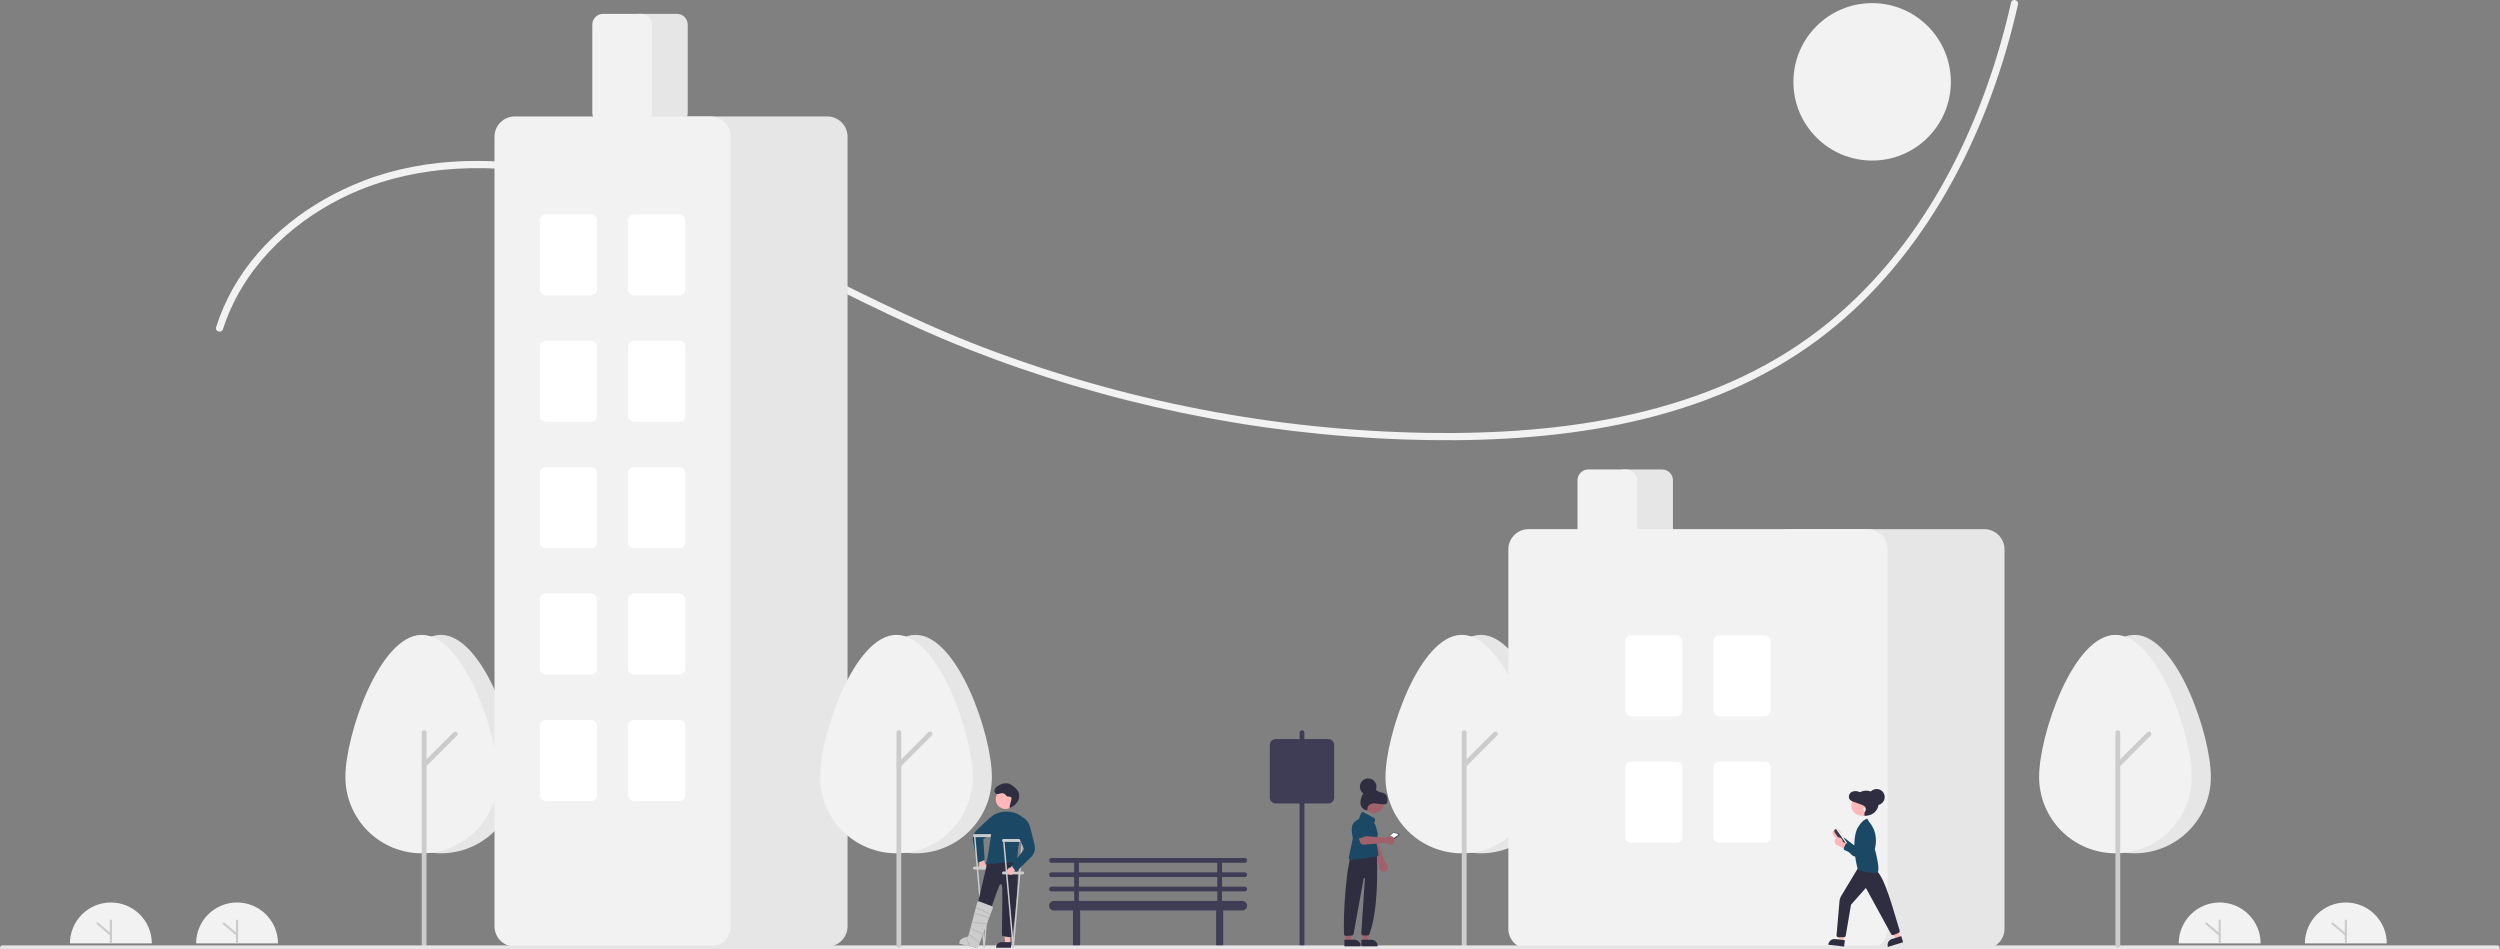 <svg width="1048" height="398" viewBox="0 0 1048 398" fill="none" xmlns="http://www.w3.org/2000/svg">
<rect x="0" y="0" width="1048" height="398" fill="#808080" stroke="none"/>
<g clip-path="url(#clip0)">
<path d="M29.32 395.474C29.323 390.924 31.133 386.561 34.352 383.345C37.571 380.129 41.935 378.322 46.485 378.322C51.035 378.322 55.4 380.129 58.618 383.345C61.837 386.561 63.647 390.924 63.651 395.474" fill="#F2F2F2"/>
<path d="M46.485 395.474C46.362 395.474 46.244 395.425 46.157 395.338C46.07 395.251 46.021 395.133 46.021 395.01V385.964C46.021 385.841 46.07 385.723 46.157 385.636C46.244 385.549 46.362 385.5 46.485 385.5C46.608 385.5 46.726 385.549 46.813 385.636C46.9 385.723 46.949 385.841 46.949 385.964V395.01C46.949 395.133 46.9 395.251 46.813 395.338C46.726 395.425 46.608 395.474 46.485 395.474V395.474Z" fill="#CCCCCC"/>
<path d="M46.485 392.366C46.374 392.366 46.267 392.326 46.183 392.254L40.616 387.476C40.569 387.436 40.531 387.388 40.502 387.333C40.474 387.279 40.458 387.219 40.453 387.158C40.448 387.097 40.455 387.036 40.474 386.977C40.493 386.919 40.523 386.865 40.563 386.819C40.603 386.772 40.652 386.734 40.706 386.707C40.761 386.679 40.821 386.663 40.882 386.658C40.943 386.654 41.004 386.662 41.062 386.681C41.12 386.7 41.174 386.731 41.22 386.772L46.787 391.55C46.859 391.611 46.911 391.694 46.934 391.786C46.958 391.877 46.953 391.974 46.92 392.063C46.887 392.152 46.828 392.229 46.75 392.283C46.672 392.337 46.58 392.366 46.485 392.366L46.485 392.366Z" fill="#CCCCCC"/>
<path d="M82.208 395.474C82.211 390.924 84.021 386.561 87.24 383.345C90.459 380.129 94.823 378.322 99.373 378.322C103.923 378.322 108.287 380.129 111.506 383.345C114.725 386.561 116.535 390.924 116.538 395.474" fill="#F2F2F2"/>
<path d="M99.373 395.474C99.25 395.474 99.132 395.425 99.045 395.338C98.958 395.251 98.909 395.133 98.909 395.01V385.964C98.909 385.841 98.958 385.723 99.045 385.636C99.132 385.549 99.25 385.5 99.373 385.5C99.496 385.5 99.614 385.549 99.701 385.636C99.788 385.723 99.837 385.841 99.837 385.964V395.01C99.837 395.133 99.788 395.251 99.701 395.338C99.614 395.425 99.496 395.474 99.373 395.474V395.474Z" fill="#CCCCCC"/>
<path d="M99.373 392.366C99.262 392.366 99.155 392.326 99.071 392.254L93.504 387.476C93.457 387.436 93.418 387.388 93.39 387.333C93.362 387.279 93.345 387.219 93.34 387.158C93.335 387.097 93.342 387.036 93.361 386.977C93.38 386.919 93.41 386.865 93.45 386.818C93.49 386.772 93.539 386.734 93.594 386.706C93.649 386.679 93.708 386.662 93.769 386.658C93.831 386.654 93.892 386.661 93.95 386.681C94.008 386.7 94.062 386.731 94.108 386.772L99.675 391.55C99.747 391.611 99.799 391.694 99.822 391.786C99.846 391.877 99.841 391.974 99.808 392.063C99.775 392.152 99.716 392.229 99.638 392.283C99.56 392.337 99.468 392.366 99.373 392.366L99.373 392.366Z" fill="#CCCCCC"/>
<path d="M784.795 67.309C803.021 67.309 817.795 52.534 817.795 34.309C817.795 16.083 803.021 1.309 784.795 1.309C766.57 1.309 751.795 16.083 751.795 34.309C751.795 52.534 766.57 67.309 784.795 67.309Z" fill="#F2F2F2"/>
<path d="M93.481 137.962C101.349 113.394 120.561 94.34 143.345 83.007C170.378 69.561 201.442 68.039 230.794 73.272C262.48 78.921 292.094 91.944 320.76 106.156C348.877 120.096 376.54 134.816 405.78 146.336C464.157 169.302 526.031 182.118 588.727 184.232C645.158 186.114 705.494 179.931 753.812 148.214C798.084 119.152 826.256 71.208 840.929 21.232C842.807 14.834 844.477 8.381 845.938 1.873C846.365 -0.007 843.473 -0.81 843.045 1.075C831.21 53.263 805.971 104.842 762.848 138.109C716.207 174.089 654.994 182.407 597.711 181.455C534.329 180.348 471.621 168.247 412.379 145.691C382.386 134.273 354.083 119.446 325.42 105.131C297.385 91.131 268.564 78.026 237.737 71.569C209.587 65.673 179.449 65.314 152.309 75.806C129.961 84.445 109.584 99.843 97.659 120.908C94.752 126.071 92.382 131.518 90.588 137.165C89.998 139.008 92.894 139.797 93.481 137.962V137.962Z" fill="#F2F2F2"/>
<path d="M521.783 367.679C522.049 367.679 522.303 367.574 522.491 367.386C522.678 367.199 522.783 366.944 522.783 366.679C522.783 366.414 522.678 366.159 522.491 365.972C522.303 365.784 522.049 365.679 521.783 365.679H512.283V361.679H521.783C522.049 361.679 522.303 361.574 522.491 361.386C522.678 361.199 522.783 360.944 522.783 360.679C522.783 360.414 522.678 360.159 522.491 359.972C522.303 359.784 522.049 359.679 521.783 359.679H440.783C440.518 359.679 440.264 359.784 440.076 359.972C439.889 360.159 439.783 360.414 439.783 360.679C439.783 360.944 439.889 361.199 440.076 361.386C440.264 361.574 440.518 361.679 440.783 361.679H450.283V365.679H440.783C440.518 365.679 440.264 365.784 440.076 365.972C439.889 366.159 439.783 366.414 439.783 366.679C439.783 366.944 439.889 367.199 440.076 367.386C440.264 367.574 440.518 367.679 440.783 367.679H450.283V371.679H440.783C440.518 371.679 440.264 371.784 440.076 371.972C439.889 372.159 439.783 372.414 439.783 372.679C439.783 372.944 439.889 373.199 440.076 373.386C440.264 373.574 440.518 373.679 440.783 373.679H450.283V377.679H441.783C441.253 377.679 440.744 377.89 440.369 378.265C439.994 378.64 439.783 379.149 439.783 379.679C439.783 380.209 439.994 380.718 440.369 381.093C440.744 381.468 441.253 381.679 441.783 381.679H449.875C449.816 381.839 449.785 382.008 449.783 382.179V396.179C449.783 396.577 449.942 396.958 450.223 397.24C450.504 397.521 450.886 397.679 451.283 397.679C451.681 397.679 452.063 397.521 452.344 397.24C452.625 396.958 452.783 396.577 452.783 396.179V382.179C452.782 382.008 452.751 381.839 452.692 381.679H509.875C509.816 381.839 509.785 382.008 509.783 382.179V396.179C509.783 396.577 509.942 396.958 510.223 397.24C510.504 397.521 510.886 397.679 511.283 397.679C511.681 397.679 512.063 397.521 512.344 397.24C512.625 396.958 512.783 396.577 512.783 396.179V382.179C512.782 382.008 512.751 381.839 512.692 381.679H520.783C521.314 381.679 521.823 381.468 522.198 381.093C522.573 380.718 522.783 380.209 522.783 379.679C522.783 379.149 522.573 378.64 522.198 378.265C521.823 377.89 521.314 377.679 520.783 377.679H512.283V373.679H521.783C522.049 373.679 522.303 373.574 522.491 373.386C522.678 373.199 522.783 372.944 522.783 372.679C522.783 372.414 522.678 372.159 522.491 371.972C522.303 371.784 522.049 371.679 521.783 371.679H512.283V367.679H521.783ZM452.283 361.679H510.283V365.679H452.283V361.679ZM510.283 377.679H452.283V373.679H510.283V377.679ZM510.283 371.679H452.283V367.679H510.283V371.679Z" fill="#3F3D56"/>
<path d="M216.795 325.707C216.795 308.046 202.468 266.137 184.795 266.137C167.122 266.137 152.795 308.046 152.795 325.707C152.795 334.194 156.167 342.334 162.168 348.335C168.169 354.336 176.308 357.707 184.795 357.707C193.282 357.707 201.422 354.336 207.423 348.335C213.424 342.334 216.795 334.194 216.795 325.707H216.795Z" fill="#E6E6E6"/>
<path d="M208.795 325.707C208.795 308.046 194.468 266.137 176.795 266.137C159.122 266.137 144.795 308.046 144.795 325.707C144.795 334.194 148.167 342.334 154.168 348.335C160.169 354.336 168.308 357.707 176.795 357.707C185.282 357.707 193.422 354.336 199.423 348.335C205.424 342.334 208.795 334.194 208.795 325.707H208.795Z" fill="#F2F2F2"/>
<path d="M177.795 397.258C177.53 397.258 177.276 397.152 177.088 396.965C176.901 396.777 176.795 396.523 176.795 396.258V307.117C176.795 306.852 176.901 306.598 177.088 306.41C177.276 306.223 177.53 306.117 177.795 306.117C178.061 306.117 178.315 306.223 178.502 306.41C178.69 306.598 178.795 306.852 178.795 307.117V396.258C178.795 396.523 178.69 396.777 178.502 396.965C178.315 397.152 178.061 397.258 177.795 397.258Z" fill="#CCCCCC"/>
<path d="M177.795 321.73C177.598 321.73 177.404 321.672 177.24 321.562C177.075 321.452 176.947 321.296 176.872 321.113C176.796 320.93 176.776 320.729 176.815 320.535C176.853 320.341 176.949 320.163 177.088 320.023L190.166 306.945C190.353 306.758 190.608 306.652 190.873 306.652C191.138 306.652 191.393 306.758 191.58 306.945C191.768 307.133 191.873 307.387 191.873 307.652C191.873 307.917 191.768 308.172 191.58 308.359L178.502 321.437C178.41 321.53 178.299 321.604 178.178 321.654C178.057 321.705 177.927 321.731 177.795 321.73V321.73Z" fill="#CCCCCC"/>
<path d="M545.795 397.258C545.53 397.258 545.276 397.152 545.088 396.965C544.901 396.777 544.795 396.523 544.795 396.258V307.117C544.795 306.852 544.901 306.598 545.088 306.41C545.276 306.223 545.53 306.117 545.795 306.117C546.061 306.117 546.315 306.223 546.503 306.41C546.69 306.598 546.795 306.852 546.795 307.117V396.258C546.795 396.523 546.69 396.777 546.503 396.965C546.315 397.152 546.061 397.258 545.795 397.258Z" fill="#3F3D56"/>
<path d="M652.795 325.707C652.795 308.046 638.469 266.137 620.795 266.137C603.122 266.137 588.795 308.046 588.795 325.707C588.795 334.194 592.167 342.334 598.168 348.335C604.169 354.336 612.309 357.707 620.795 357.707C629.282 357.707 637.422 354.336 643.423 348.335C649.424 342.334 652.796 334.194 652.796 325.707H652.795Z" fill="#E6E6E6"/>
<path d="M644.795 325.707C644.795 308.046 630.469 266.137 612.795 266.137C595.122 266.137 580.795 308.046 580.795 325.707C580.795 334.194 584.167 342.334 590.168 348.335C596.169 354.336 604.309 357.707 612.795 357.707C621.282 357.707 629.422 354.336 635.423 348.335C641.424 342.334 644.796 334.194 644.796 325.707H644.795Z" fill="#F2F2F2"/>
<path d="M613.795 397.258C613.53 397.258 613.276 397.152 613.088 396.965C612.901 396.777 612.795 396.523 612.795 396.258V307.117C612.795 306.852 612.901 306.598 613.088 306.41C613.276 306.223 613.53 306.117 613.795 306.117C614.061 306.117 614.315 306.223 614.503 306.41C614.69 306.598 614.795 306.852 614.795 307.117V396.258C614.795 396.523 614.69 396.777 614.503 396.965C614.315 397.152 614.061 397.258 613.795 397.258Z" fill="#CCCCCC"/>
<path d="M613.795 321.73C613.597 321.73 613.404 321.672 613.24 321.562C613.075 321.452 612.947 321.296 612.872 321.113C612.796 320.93 612.776 320.729 612.815 320.535C612.853 320.341 612.948 320.163 613.088 320.023L626.166 306.945C626.353 306.758 626.608 306.652 626.873 306.652C627.138 306.652 627.392 306.758 627.58 306.945C627.767 307.133 627.873 307.387 627.873 307.652C627.873 307.917 627.767 308.172 627.58 308.359L614.502 321.437C614.41 321.53 614.299 321.604 614.178 321.654C614.057 321.705 613.927 321.731 613.795 321.73Z" fill="#CCCCCC"/>
<path d="M283.795 51.809H267.795C266.602 51.807 265.459 51.333 264.615 50.489C263.771 49.646 263.297 48.502 263.295 47.309V10.309C263.297 9.116 263.771 7.972 264.615 7.128C265.459 6.285 266.602 5.81 267.795 5.809H283.795C284.988 5.81 286.132 6.285 286.976 7.128C287.82 7.972 288.294 9.116 288.295 10.309V47.309C288.294 48.502 287.82 49.646 286.976 50.489C286.132 51.333 284.988 51.807 283.795 51.809V51.809Z" fill="#E6E6E6"/>
<path d="M346.795 396.809H264.795C262.542 396.806 260.381 395.91 258.788 394.316C257.194 392.723 256.298 390.562 256.295 388.309V57.309C256.298 55.055 257.194 52.895 258.788 51.301C260.381 49.708 262.542 48.811 264.795 48.809H346.795C349.049 48.811 351.21 49.708 352.803 51.301C354.397 52.895 355.293 55.055 355.295 57.309V388.309C355.293 390.562 354.397 392.723 352.803 394.316C351.21 395.91 349.049 396.806 346.795 396.809V396.809Z" fill="#E6E6E6"/>
<path d="M297.795 396.809H215.795C213.542 396.806 211.381 395.91 209.788 394.316C208.194 392.723 207.298 390.562 207.295 388.309V57.309C207.298 55.055 208.194 52.895 209.788 51.301C211.381 49.708 213.542 48.811 215.795 48.809H297.795C300.049 48.811 302.209 49.708 303.803 51.301C305.396 52.895 306.293 55.055 306.295 57.309V388.309C306.293 390.562 305.396 392.723 303.803 394.316C302.209 395.91 300.049 396.806 297.795 396.809V396.809Z" fill="#F2F2F2"/>
<path d="M268.795 51.809H252.795C251.602 51.807 250.459 51.333 249.615 50.489C248.771 49.646 248.297 48.502 248.295 47.309V10.309C248.297 9.116 248.771 7.972 249.615 7.128C250.459 6.285 251.602 5.81 252.795 5.809H268.795C269.988 5.81 271.132 6.285 271.976 7.128C272.82 7.972 273.294 9.116 273.295 10.309V47.309C273.294 48.502 272.82 49.646 271.976 50.489C271.132 51.333 269.988 51.807 268.795 51.809V51.809Z" fill="#F2F2F2"/>
<path d="M247.795 123.809H228.795C228.132 123.808 227.497 123.544 227.028 123.076C226.56 122.607 226.296 121.972 226.295 121.309V92.309C226.296 91.646 226.56 91.011 227.028 90.542C227.497 90.073 228.132 89.81 228.795 89.809H247.795C248.458 89.81 249.094 90.073 249.562 90.542C250.031 91.011 250.295 91.646 250.295 92.309V121.309C250.295 121.972 250.031 122.607 249.562 123.076C249.094 123.544 248.458 123.808 247.795 123.809V123.809Z" fill="white"/>
<path d="M284.795 123.809H265.795C265.133 123.808 264.497 123.544 264.028 123.076C263.56 122.607 263.296 121.972 263.295 121.309V92.309C263.296 91.646 263.56 91.011 264.028 90.542C264.497 90.073 265.133 89.81 265.795 89.809H284.795C285.458 89.81 286.094 90.073 286.562 90.542C287.031 91.011 287.295 91.646 287.295 92.309V121.309C287.295 121.972 287.031 122.607 286.562 123.076C286.094 123.544 285.458 123.808 284.795 123.809V123.809Z" fill="white"/>
<path d="M247.795 176.809H228.795C228.132 176.808 227.497 176.544 227.028 176.076C226.56 175.607 226.296 174.972 226.295 174.309V145.309C226.296 144.646 226.56 144.011 227.028 143.542C227.497 143.073 228.132 142.81 228.795 142.809H247.795C248.458 142.81 249.094 143.073 249.562 143.542C250.031 144.011 250.295 144.646 250.295 145.309V174.309C250.295 174.972 250.031 175.607 249.562 176.076C249.094 176.544 248.458 176.808 247.795 176.809V176.809Z" fill="white"/>
<path d="M284.795 176.809H265.795C265.133 176.808 264.497 176.544 264.028 176.076C263.56 175.607 263.296 174.972 263.295 174.309V145.309C263.296 144.646 263.56 144.011 264.028 143.542C264.497 143.073 265.133 142.81 265.795 142.809H284.795C285.458 142.81 286.094 143.073 286.562 143.542C287.031 144.011 287.295 144.646 287.295 145.309V174.309C287.295 174.972 287.031 175.607 286.562 176.076C286.094 176.544 285.458 176.808 284.795 176.809V176.809Z" fill="white"/>
<path d="M247.795 229.809H228.795C228.132 229.808 227.497 229.544 227.028 229.076C226.56 228.607 226.296 227.972 226.295 227.309V198.309C226.296 197.646 226.56 197.011 227.028 196.542C227.497 196.073 228.132 195.81 228.795 195.809H247.795C248.458 195.81 249.094 196.073 249.562 196.542C250.031 197.011 250.295 197.646 250.295 198.309V227.309C250.295 227.972 250.031 228.607 249.562 229.076C249.094 229.544 248.458 229.808 247.795 229.809V229.809Z" fill="white"/>
<path d="M284.795 229.809H265.795C265.133 229.808 264.497 229.544 264.028 229.076C263.56 228.607 263.296 227.972 263.295 227.309V198.309C263.296 197.646 263.56 197.011 264.028 196.542C264.497 196.073 265.133 195.81 265.795 195.809H284.795C285.458 195.81 286.094 196.073 286.562 196.542C287.031 197.011 287.295 197.646 287.295 198.309V227.309C287.295 227.972 287.031 228.607 286.562 229.076C286.094 229.544 285.458 229.808 284.795 229.809V229.809Z" fill="white"/>
<path d="M247.795 282.809H228.795C228.132 282.808 227.497 282.544 227.028 282.076C226.56 281.607 226.296 280.972 226.295 280.309V251.309C226.296 250.646 226.56 250.011 227.028 249.542C227.497 249.073 228.132 248.81 228.795 248.809H247.795C248.458 248.81 249.094 249.073 249.562 249.542C250.031 250.011 250.295 250.646 250.295 251.309V280.309C250.295 280.972 250.031 281.607 249.562 282.076C249.094 282.544 248.458 282.808 247.795 282.809V282.809Z" fill="white"/>
<path d="M284.795 282.809H265.795C265.133 282.808 264.497 282.544 264.028 282.076C263.56 281.607 263.296 280.972 263.295 280.309V251.309C263.296 250.646 263.56 250.011 264.028 249.542C264.497 249.073 265.133 248.81 265.795 248.809H284.795C285.458 248.81 286.094 249.073 286.562 249.542C287.031 250.011 287.295 250.646 287.295 251.309V280.309C287.295 280.972 287.031 281.607 286.562 282.076C286.094 282.544 285.458 282.808 284.795 282.809V282.809Z" fill="white"/>
<path d="M247.795 335.809H228.795C228.132 335.808 227.497 335.544 227.028 335.076C226.56 334.607 226.296 333.972 226.295 333.309V304.309C226.296 303.646 226.56 303.011 227.028 302.542C227.497 302.073 228.132 301.81 228.795 301.809H247.795C248.458 301.81 249.094 302.073 249.562 302.542C250.031 303.011 250.295 303.646 250.295 304.309V333.309C250.295 333.972 250.031 334.607 249.562 335.076C249.094 335.544 248.458 335.808 247.795 335.809V335.809Z" fill="white"/>
<path d="M284.795 335.809H265.795C265.133 335.808 264.497 335.544 264.028 335.076C263.56 334.607 263.296 333.972 263.295 333.309V304.309C263.296 303.646 263.56 303.011 264.028 302.542C264.497 302.073 265.133 301.81 265.795 301.809H284.795C285.458 301.81 286.094 302.073 286.562 302.542C287.031 303.011 287.295 303.646 287.295 304.309V333.309C287.295 333.972 287.031 334.607 286.562 335.076C286.094 335.544 285.458 335.808 284.795 335.809V335.809Z" fill="white"/>
<path d="M696.795 226.809H680.795C679.602 226.807 678.459 226.333 677.615 225.489C676.771 224.646 676.297 223.502 676.295 222.309V201.309C676.297 200.116 676.771 198.972 677.615 198.128C678.459 197.285 679.602 196.81 680.795 196.809H696.795C697.988 196.81 699.132 197.285 699.976 198.128C700.82 198.972 701.294 200.116 701.295 201.309V222.309C701.294 223.502 700.82 224.646 699.976 225.489C699.132 226.333 697.988 226.807 696.795 226.809Z" fill="#E6E6E6"/>
<path d="M831.795 397.809H749.795C747.542 397.806 745.381 396.91 743.788 395.316C742.194 393.723 741.298 391.562 741.295 389.309V230.309C741.298 228.055 742.194 225.895 743.788 224.301C745.381 222.708 747.542 221.811 749.795 221.809H831.795C834.049 221.811 836.21 222.708 837.803 224.301C839.397 225.895 840.293 228.055 840.295 230.309V389.309C840.293 391.562 839.397 393.723 837.803 395.316C836.21 396.91 834.049 397.806 831.795 397.809V397.809Z" fill="#E6E6E6"/>
<path d="M782.795 397.809H640.795C638.542 397.806 636.381 396.91 634.788 395.316C633.194 393.723 632.298 391.562 632.295 389.309V230.309C632.298 228.055 633.194 225.895 634.788 224.301C636.381 222.708 638.542 221.811 640.795 221.809H782.795C785.049 221.811 787.21 222.708 788.803 224.301C790.397 225.895 791.293 228.055 791.295 230.309V389.309C791.293 391.562 790.397 393.723 788.803 395.316C787.21 396.91 785.049 397.806 782.795 397.809V397.809Z" fill="#F2F2F2"/>
<path d="M681.795 226.809H665.795C664.602 226.807 663.459 226.333 662.615 225.489C661.771 224.646 661.297 223.502 661.295 222.309V201.309C661.297 200.116 661.771 198.972 662.615 198.128C663.459 197.285 664.602 196.81 665.795 196.809H681.795C682.988 196.81 684.132 197.285 684.976 198.128C685.82 198.972 686.294 200.116 686.295 201.309V222.309C686.294 223.502 685.82 224.646 684.976 225.489C684.132 226.333 682.988 226.807 681.795 226.809V226.809Z" fill="#F2F2F2"/>
<path d="M702.795 300.309H683.795C683.133 300.308 682.497 300.044 682.029 299.576C681.56 299.107 681.296 298.472 681.295 297.809V268.809C681.296 268.146 681.56 267.511 682.029 267.042C682.497 266.573 683.133 266.31 683.795 266.309H702.795C703.458 266.31 704.094 266.573 704.562 267.042C705.031 267.511 705.295 268.146 705.295 268.809V297.809C705.295 298.472 705.031 299.107 704.562 299.576C704.094 300.044 703.458 300.308 702.795 300.309V300.309Z" fill="white"/>
<path d="M739.795 300.309H720.795C720.133 300.308 719.497 300.044 719.029 299.576C718.56 299.107 718.296 298.472 718.295 297.809V268.809C718.296 268.146 718.56 267.511 719.029 267.042C719.497 266.573 720.133 266.31 720.795 266.309H739.795C740.458 266.31 741.094 266.573 741.562 267.042C742.031 267.511 742.295 268.146 742.295 268.809V297.809C742.295 298.472 742.031 299.107 741.562 299.576C741.094 300.044 740.458 300.308 739.795 300.309V300.309Z" fill="white"/>
<path d="M702.795 353.309H683.795C683.133 353.308 682.497 353.044 682.029 352.576C681.56 352.107 681.296 351.472 681.295 350.809V321.809C681.296 321.146 681.56 320.511 682.029 320.042C682.497 319.573 683.133 319.31 683.795 319.309H702.795C703.458 319.31 704.094 319.573 704.562 320.042C705.031 320.511 705.295 321.146 705.295 321.809V350.809C705.295 351.472 705.031 352.107 704.562 352.576C704.094 353.044 703.458 353.308 702.795 353.309V353.309Z" fill="white"/>
<path d="M739.795 353.309H720.795C720.133 353.308 719.497 353.044 719.029 352.576C718.56 352.107 718.296 351.472 718.295 350.809V321.809C718.296 321.146 718.56 320.511 719.029 320.042C719.497 319.573 720.133 319.31 720.795 319.309H739.795C740.458 319.31 741.094 319.573 741.562 320.042C742.031 320.511 742.295 321.146 742.295 321.809V350.809C742.295 351.472 742.031 352.107 741.562 352.576C741.094 353.044 740.458 353.308 739.795 353.309Z" fill="white"/>
<path d="M1046.8 398.309H1C0.735 398.309 0.48 398.203 0.293 398.016C0.105 397.828 0 397.574 0 397.309C0 397.044 0.105 396.789 0.293 396.602C0.48 396.414 0.735 396.309 1 396.309H1046.8C1047.06 396.309 1047.31 396.414 1047.5 396.602C1047.69 396.789 1047.8 397.044 1047.8 397.309C1047.8 397.574 1047.69 397.828 1047.5 398.016C1047.31 398.203 1047.06 398.309 1046.8 398.309Z" fill="#E6E6E6"/>
<path d="M415.795 325.707C415.795 308.046 401.469 266.137 383.795 266.137C366.122 266.137 351.795 308.046 351.795 325.707C351.795 334.194 355.167 342.334 361.168 348.335C367.169 354.336 375.309 357.707 383.795 357.707C392.282 357.707 400.422 354.336 406.423 348.335C412.424 342.334 415.795 334.194 415.795 325.707H415.795Z" fill="#E6E6E6"/>
<path d="M407.795 325.707C407.795 308.046 393.469 266.137 375.795 266.137C358.122 266.137 343.795 308.046 343.795 325.707C343.795 334.194 347.167 342.334 353.168 348.335C359.169 354.336 367.309 357.707 375.795 357.707C384.282 357.707 392.422 354.336 398.423 348.335C404.424 342.334 407.795 334.194 407.795 325.707H407.795Z" fill="#F2F2F2"/>
<path d="M376.795 397.258C376.53 397.258 376.276 397.152 376.088 396.965C375.901 396.777 375.795 396.523 375.795 396.258V307.117C375.795 306.852 375.901 306.598 376.088 306.41C376.276 306.223 376.53 306.117 376.795 306.117C377.061 306.117 377.315 306.223 377.503 306.41C377.69 306.598 377.795 306.852 377.795 307.117V396.258C377.795 396.523 377.69 396.777 377.503 396.965C377.315 397.152 377.061 397.258 376.795 397.258Z" fill="#CCCCCC"/>
<path d="M376.795 321.73C376.597 321.73 376.404 321.672 376.24 321.562C376.075 321.452 375.947 321.296 375.872 321.113C375.796 320.93 375.776 320.729 375.815 320.535C375.853 320.341 375.948 320.163 376.088 320.023L389.166 306.945C389.353 306.758 389.608 306.652 389.873 306.652C390.138 306.652 390.392 306.758 390.58 306.945C390.767 307.133 390.873 307.387 390.873 307.652C390.873 307.917 390.767 308.172 390.58 308.359L377.502 321.437C377.41 321.53 377.299 321.604 377.178 321.654C377.057 321.705 376.927 321.731 376.795 321.73Z" fill="#CCCCCC"/>
<path d="M926.795 325.707C926.795 308.046 912.469 266.137 894.795 266.137C877.122 266.137 862.795 308.046 862.795 325.707C862.795 334.194 866.167 342.334 872.168 348.335C878.169 354.336 886.309 357.707 894.795 357.707C903.282 357.707 911.422 354.336 917.423 348.335C923.424 342.334 926.796 334.194 926.796 325.707H926.795Z" fill="#E6E6E6"/>
<path d="M918.795 325.707C918.795 308.046 904.469 266.137 886.795 266.137C869.122 266.137 854.795 308.046 854.795 325.707C854.795 334.194 858.167 342.334 864.168 348.335C870.169 354.336 878.309 357.707 886.795 357.707C895.282 357.707 903.422 354.336 909.423 348.335C915.424 342.334 918.796 334.194 918.796 325.707H918.795Z" fill="#F2F2F2"/>
<path d="M887.795 397.258C887.53 397.258 887.276 397.152 887.088 396.965C886.901 396.777 886.795 396.523 886.795 396.258V307.117C886.795 306.852 886.901 306.598 887.088 306.41C887.276 306.223 887.53 306.117 887.795 306.117C888.061 306.117 888.315 306.223 888.503 306.41C888.69 306.598 888.795 306.852 888.795 307.117V396.258C888.795 396.523 888.69 396.777 888.503 396.965C888.315 397.152 888.061 397.258 887.795 397.258Z" fill="#CCCCCC"/>
<path d="M887.795 321.73C887.597 321.73 887.404 321.672 887.24 321.562C887.075 321.452 886.947 321.296 886.872 321.113C886.796 320.93 886.776 320.729 886.815 320.535C886.853 320.341 886.948 320.163 887.088 320.023L900.166 306.945C900.353 306.758 900.608 306.652 900.873 306.652C901.138 306.652 901.392 306.758 901.58 306.945C901.767 307.133 901.873 307.387 901.873 307.652C901.873 307.917 901.767 308.172 901.58 308.359L888.502 321.437C888.41 321.53 888.299 321.604 888.178 321.654C888.057 321.705 887.927 321.731 887.795 321.73V321.73Z" fill="#CCCCCC"/>
<path d="M556.795 336.809H534.795C534.132 336.808 533.497 336.545 533.028 336.076C532.559 335.607 532.296 334.972 532.295 334.309V312.309C532.296 311.646 532.559 311.01 533.028 310.542C533.497 310.073 534.132 309.809 534.795 309.809H556.795C557.458 309.809 558.094 310.073 558.562 310.542C559.031 311.01 559.295 311.646 559.295 312.309V334.309C559.295 334.972 559.031 335.607 558.562 336.076C558.094 336.545 557.458 336.808 556.795 336.809Z" fill="#3F3D56"/>
<path d="M770.361 347.522C770.601 347.585 770.825 347.7 771.016 347.859C771.207 348.018 771.361 348.217 771.467 348.442C771.573 348.667 771.628 348.912 771.629 349.16C771.63 349.409 771.576 349.655 771.472 349.88L775.82 354.073L772.757 354.76L769.098 350.673C768.73 350.472 768.449 350.144 768.308 349.75C768.166 349.357 768.174 348.925 768.33 348.536C768.486 348.148 768.778 347.83 769.153 347.643C769.527 347.456 769.957 347.413 770.361 347.522H770.361Z" fill="#FFB8B8"/>
<path d="M776.475 358.553L771.112 353.521C771.037 353.451 770.978 353.368 770.937 353.275C770.896 353.182 770.873 353.082 770.871 352.981C770.87 352.879 770.888 352.778 770.926 352.684C770.963 352.59 771.019 352.504 771.091 352.432L772.186 351.322C772.316 351.191 772.49 351.111 772.674 351.098C772.859 351.086 773.042 351.14 773.189 351.253L777.684 354.688L780.489 347.886C780.599 347.618 780.764 347.375 780.972 347.173C781.18 346.971 781.428 346.813 781.699 346.711C781.971 346.608 782.26 346.562 782.55 346.575C782.84 346.589 783.124 346.662 783.385 346.79V346.79C783.796 346.988 784.131 347.315 784.341 347.721C784.55 348.126 784.622 348.589 784.546 349.039C784.037 352.133 780.954 356.223 779.162 358.385C778.917 358.68 778.587 358.891 778.217 358.99C777.847 359.09 777.456 359.072 777.096 358.939C776.866 358.853 776.655 358.722 776.475 358.553V358.553Z" fill="#1B4965"/>
<path d="M773.465 353.671L769.516 347.944C769.466 347.87 769.446 347.779 769.462 347.691C769.479 347.602 769.529 347.524 769.603 347.473L769.761 347.364C769.798 347.339 769.839 347.321 769.883 347.312C769.926 347.302 769.971 347.302 770.014 347.31C770.058 347.318 770.1 347.334 770.137 347.358C770.174 347.383 770.206 347.414 770.232 347.45L774.181 353.178C774.206 353.215 774.224 353.256 774.233 353.299C774.242 353.343 774.243 353.388 774.235 353.431C774.227 353.475 774.21 353.517 774.186 353.554C774.162 353.591 774.131 353.623 774.094 353.649L773.936 353.758C773.862 353.809 773.771 353.828 773.683 353.812C773.594 353.796 773.516 353.745 773.465 353.671V353.671Z" fill="white"/>
<path d="M772.361 353.714L769.084 348.96C768.944 348.757 768.891 348.507 768.936 348.264C768.98 348.022 769.119 347.807 769.322 347.667L769.656 347.437L773.988 353.721L773.655 353.952C773.452 354.091 773.201 354.145 772.959 354.1C772.716 354.056 772.502 353.917 772.361 353.714V353.714Z" fill="#3F3D56"/>
<path d="M772.758 394.744L770.699 394.507L770.972 386.492L773.674 386.804L772.758 394.744Z" fill="#FFB8B8"/>
<path d="M773.053 396.801L766.415 396.034L766.424 395.95C766.463 395.611 766.569 395.283 766.735 394.984C766.901 394.686 767.124 394.423 767.392 394.211C767.659 393.999 767.966 393.841 768.295 393.747C768.623 393.654 768.967 393.626 769.306 393.665H769.306L773.361 394.133L773.053 396.801Z" fill="#2F2E41"/>
<path d="M796.697 393.222L794.717 393.834L791.416 386.488L794.338 385.585L796.697 393.222Z" fill="#FFB8B8"/>
<path d="M797.795 394.986L791.411 396.958L791.386 396.877C791.285 396.551 791.25 396.208 791.281 395.868C791.313 395.528 791.411 395.197 791.571 394.895C791.73 394.593 791.948 394.325 792.211 394.107C792.474 393.889 792.777 393.725 793.103 393.624H793.103L797.003 392.42L797.795 394.986Z" fill="#2F2E41"/>
<path d="M770.46 392.897C770.25 392.832 770.075 392.689 769.97 392.497C769.864 392.305 769.838 392.08 769.896 391.868L771.137 377.583C771.194 376.932 771.399 376.302 771.736 375.741L779.248 363.274L785.97 364.482L786.013 364.5C789.28 366.501 792.181 376.203 794.986 385.586C795.422 387.045 795.873 388.554 796.313 389.996C796.395 390.202 796.393 390.431 796.308 390.636C796.223 390.84 796.061 391.004 795.857 391.091L793.822 391.947C793.629 392.029 793.413 392.036 793.215 391.967C793.017 391.898 792.852 391.758 792.752 391.573L782.289 372.417C782.276 372.393 782.257 372.373 782.234 372.357C782.212 372.342 782.186 372.333 782.159 372.33C782.132 372.327 782.104 372.33 782.079 372.34C782.054 372.349 782.031 372.365 782.014 372.386L775.941 379.258L773.71 392.353L773.701 392.381C773.62 392.569 773.475 392.72 773.291 392.809C773.107 392.897 772.898 392.917 772.701 392.863L770.512 392.904L770.499 392.904L770.46 392.897Z" fill="#2F2E41"/>
<path d="M778.884 364.641L778.842 364.627L778.829 364.584C778.798 364.48 775.725 354.083 778.494 347.455L778.497 347.449C778.578 347.291 780.509 343.58 782.753 343.209L782.813 343.199L783.543 344.563C783.772 344.792 787.72 348.892 785.928 355.938C786.089 356.516 788.269 364.449 787.083 365.634C786.651 365.932 786.126 366.064 785.604 366.005C783.319 365.81 781.064 365.352 778.884 364.641V364.641Z" fill="#1B4965"/>
<path d="M782.29 341.909C785.185 341.909 787.531 339.563 787.531 336.669C787.531 333.775 785.185 331.429 782.29 331.429C779.396 331.429 777.05 333.775 777.05 336.669C777.05 339.563 779.396 341.909 782.29 341.909Z" fill="#2F2E41"/>
<path d="M780.209 341.884C782.502 341.884 784.361 340.025 784.361 337.732C784.361 335.439 782.502 333.581 780.209 333.581C777.916 333.581 776.057 335.439 776.057 337.732C776.057 340.025 777.916 341.884 780.209 341.884Z" fill="#FFB8B8"/>
<path d="M782.881 341.765C782.502 341.899 782.037 342.018 781.739 341.739C781.615 341.579 781.543 341.384 781.531 341.182C781.519 340.979 781.568 340.778 781.673 340.604C781.888 340.262 782.062 339.895 782.192 339.512C782.23 339.225 782.194 338.932 782.086 338.662C781.978 338.393 781.802 338.156 781.575 337.975C781.125 337.631 780.615 337.375 780.071 337.218L777.165 336.185C776.41 336.007 775.739 335.572 775.268 334.956C775.025 334.442 774.983 333.856 775.151 333.313C775.319 332.77 775.683 332.309 776.173 332.022C776.667 331.773 777.21 331.638 777.763 331.627C778.315 331.616 778.864 331.73 779.367 331.959C779.921 332.217 780.489 332.445 781.069 332.64C782.232 332.947 783.556 332.671 784.578 333.328C785.01 333.655 785.352 334.085 785.575 334.579C785.797 335.073 785.892 335.615 785.851 336.155C785.764 337.241 785.474 338.301 784.996 339.281C784.775 339.885 784.454 340.447 784.048 340.946C783.849 341.19 783.595 341.382 783.306 341.506C783.017 341.631 782.703 341.684 782.389 341.661L782.881 341.765Z" fill="#2F2E41"/>
<path d="M786.685 337.514C788.553 337.514 790.066 336 790.066 334.133C790.066 332.266 788.553 330.752 786.685 330.752C784.818 330.752 783.305 332.266 783.305 334.133C783.305 336 784.818 337.514 786.685 337.514Z" fill="#2F2E41"/>
<path d="M781.107 339.035C781.107 338.974 781.124 338.914 781.156 338.861C781.187 338.808 781.232 338.765 781.286 338.737C781.341 338.708 781.402 338.694 781.463 338.697C781.524 338.7 781.583 338.72 781.634 338.754C781.685 338.789 781.726 338.836 781.752 338.892C781.778 338.947 781.788 339.009 781.782 339.07C781.775 339.131 781.753 339.189 781.716 339.238C781.679 339.287 781.629 339.325 781.572 339.348V340.092C781.572 340.108 781.569 340.125 781.563 340.141C781.557 340.156 781.547 340.17 781.536 340.182C781.524 340.194 781.51 340.203 781.494 340.21C781.479 340.216 781.462 340.22 781.445 340.22C781.429 340.22 781.412 340.216 781.397 340.21C781.381 340.203 781.367 340.194 781.355 340.182C781.344 340.17 781.334 340.156 781.328 340.141C781.322 340.125 781.319 340.108 781.319 340.092V339.348C781.256 339.323 781.203 339.28 781.165 339.224C781.128 339.168 781.107 339.103 781.107 339.035V339.035Z" fill="white"/>
<path d="M770.567 351.071C770.814 351.046 771.064 351.076 771.298 351.158C771.533 351.241 771.746 351.373 771.924 351.547C772.101 351.721 772.239 351.932 772.326 352.164C772.414 352.397 772.449 352.646 772.43 352.894L777.967 355.308L775.335 357.019L770.481 354.464C770.067 354.404 769.689 354.195 769.419 353.875C769.149 353.555 769.006 353.148 769.016 352.729C769.027 352.311 769.191 351.911 769.476 351.605C769.762 351.3 770.15 351.11 770.567 351.071Z" fill="#FFB8B8"/>
<path d="M780.142 359.279L773.361 356.432C773.267 356.392 773.182 356.335 773.111 356.262C773.04 356.189 772.985 356.103 772.947 356.009C772.91 355.914 772.892 355.813 772.895 355.712C772.897 355.61 772.92 355.51 772.962 355.418L773.602 353.996C773.678 353.828 773.813 353.693 773.981 353.616C774.15 353.54 774.34 353.527 774.517 353.581L779.928 355.234L780.186 347.882C780.196 347.592 780.266 347.307 780.39 347.045C780.515 346.783 780.692 346.549 780.911 346.358C781.129 346.167 781.385 346.023 781.661 345.935C781.938 345.846 782.23 345.816 782.518 345.845V345.845C782.973 345.888 783.401 346.077 783.739 346.384C784.076 346.691 784.305 347.1 784.391 347.548C784.992 350.625 783.528 355.533 782.602 358.185C782.475 358.546 782.239 358.86 781.927 359.082C781.615 359.304 781.242 359.423 780.859 359.424C780.613 359.424 780.369 359.374 780.142 359.279Z" fill="#1B4965"/>
<path d="M412.98 364.055C413.135 363.902 413.254 363.718 413.329 363.514C413.404 363.31 413.434 363.092 413.416 362.876C413.398 362.66 413.333 362.45 413.225 362.261C413.117 362.073 412.969 361.91 412.792 361.785L412.042 356.839L408.96 357.809L410.648 362.221C410.458 362.534 410.388 362.905 410.453 363.265C410.518 363.624 410.712 363.948 411 364.174C411.287 364.4 411.648 364.513 412.013 364.491C412.378 364.469 412.722 364.314 412.98 364.055V364.055Z" fill="#FFB8B8"/>
<path d="M409.805 361.728L407.904 352.85C407.719 351.999 407.755 351.116 408.01 350.283C408.264 349.451 408.727 348.698 409.356 348.096C411.789 345.751 414.917 342.795 415.997 342.031C417.011 341.308 418.238 340.946 419.482 341.002L419.508 341.005L421.143 342.55L417.581 348.415L412.173 351.803L412.775 360.505L409.805 361.728Z" fill="#1B4965"/>
<path d="M416.463 349.663H408.485C408.14 349.663 407.86 349.943 407.86 350.289C407.86 350.635 408.14 350.915 408.485 350.915H416.463C416.809 350.915 417.089 350.635 417.089 350.289C417.089 349.943 416.809 349.663 416.463 349.663Z" fill="#CCCCCC"/>
<path d="M416.463 363.272H408.485C408.14 363.272 407.86 363.552 407.86 363.898C407.86 364.243 408.14 364.524 408.485 364.524H416.463C416.809 364.524 417.089 364.243 417.089 363.898C417.089 363.552 416.809 363.272 416.463 363.272Z" fill="#CCCCCC"/>
<path d="M412.552 397.373C412.474 397.372 412.399 397.343 412.341 397.29C412.283 397.238 412.248 397.165 412.241 397.087L408.253 350.317C408.249 350.276 408.253 350.234 408.265 350.195C408.278 350.156 408.297 350.119 408.324 350.088C408.35 350.056 408.383 350.03 408.419 350.011C408.456 349.992 408.495 349.98 408.536 349.977C408.577 349.973 408.619 349.977 408.658 349.99C408.697 350.002 408.734 350.022 408.765 350.049C408.797 350.075 408.823 350.107 408.842 350.144C408.861 350.18 408.872 350.22 408.876 350.261L412.548 393.474L416.115 350.262C416.119 350.221 416.13 350.181 416.149 350.144C416.168 350.108 416.194 350.075 416.225 350.049C416.257 350.022 416.293 350.002 416.333 349.99C416.372 349.977 416.413 349.972 416.454 349.976C416.495 349.98 416.535 349.991 416.572 350.01C416.608 350.029 416.641 350.055 416.667 350.087C416.694 350.118 416.714 350.155 416.726 350.194C416.738 350.233 416.743 350.275 416.739 350.316L412.864 397.087C412.857 397.165 412.822 397.237 412.764 397.29C412.706 397.343 412.631 397.372 412.553 397.373L412.552 397.373Z" fill="#CCCCCC"/>
<path d="M421.505 339.13C423.772 339.13 425.61 337.293 425.61 335.026C425.61 332.759 423.772 330.921 421.505 330.921C419.238 330.921 417.401 332.759 417.401 335.026C417.401 337.293 419.238 339.13 421.505 339.13Z" fill="#FFB8B8"/>
<path d="M409.273 395.497L407.321 394.875L408.792 387.05L411.673 387.968L409.273 395.497Z" fill="#FFB8B8"/>
<path d="M409.165 397.228L402.881 395.225L402.933 395.062C403.133 394.438 403.572 393.918 404.154 393.617C404.737 393.316 405.415 393.258 406.04 393.457L409.968 394.709L409.165 397.228Z" fill="#2F2E41"/>
<path d="M423.475 395.456H421.426L420.451 387.554H423.475V395.456Z" fill="#FFB8B8"/>
<path d="M417.553 397.281H423.835V394.949H419.869C419.255 394.95 418.667 395.194 418.232 395.628C417.798 396.063 417.554 396.652 417.553 397.266V397.281Z" fill="#2F2E41"/>
<path d="M423.415 392.892L422.723 392.789C421.855 392.737 420.996 392.576 420.167 392.311C419.997 392.237 419.986 391.108 420.088 384.763C420.162 380.106 420.256 374.309 420.075 371.197C420.067 371.075 420.019 370.958 419.937 370.866C419.855 370.774 419.744 370.713 419.623 370.692C419.502 370.67 419.377 370.69 419.269 370.749C419.161 370.807 419.075 370.9 419.026 371.013C417.466 374.616 414.848 382.68 413.115 388.017C412.513 389.873 412.037 391.339 411.736 392.218C411.678 392.384 411.56 392.523 411.405 392.606C411.25 392.69 411.069 392.713 410.898 392.671C409.473 392.315 409.568 392.163 407.537 391.638C407.362 391.593 407.21 391.482 407.115 391.328C407.019 391.174 406.986 390.989 407.024 390.812C407.391 389.08 414.112 360.998 414.627 358.328C414.644 358.237 414.68 358.15 414.731 358.072C414.782 357.994 414.848 357.928 414.925 357.876C415.002 357.824 415.089 357.788 415.18 357.769C415.272 357.751 415.365 357.751 415.457 357.769C416.97 358.074 417.89 358.398 419.386 358.71C420.999 359.048 422.668 359.397 424.295 359.723C424.457 359.755 424.603 359.844 424.705 359.974C425.159 360.459 425.717 360.834 426.337 361.07C426.763 361.274 425.798 361.256 426.169 361.55C427.672 362.74 425.51 386.904 424.204 392.362C424.162 392.532 424.058 392.681 423.912 392.78C423.766 392.878 423.589 392.918 423.415 392.892V392.892Z" fill="#2F2E41"/>
<path d="M423.255 338.617C423.015 337.601 424.226 335.413 423.987 334.396C423.824 333.707 422.205 334.175 421.827 333.577C421.652 333.269 421.403 333.009 421.104 332.818C420.804 332.628 420.463 332.514 420.109 332.487C419.296 332.478 418.496 333.081 417.726 332.82C417.544 332.73 417.381 332.604 417.248 332.45C417.115 332.297 417.013 332.118 416.95 331.925C416.886 331.732 416.862 331.528 416.877 331.325C416.893 331.122 416.949 330.924 417.042 330.744C417.455 330.025 418.095 329.463 418.861 329.148C420.069 328.41 421.515 328.167 422.898 328.47C423.689 328.777 424.414 329.232 425.033 329.812C425.654 330.272 426.2 330.826 426.651 331.454C427.033 332.108 427.241 332.851 427.253 333.609C427.265 334.367 427.081 335.115 426.72 335.782C425.972 337.112 424.781 338.138 423.354 338.678" fill="#2F2E41"/>
<path d="M413.177 362.279C413.62 361.539 414.292 358.071 415.121 352.252C415.686 348.279 416.178 344.242 416.422 342.18C416.441 342.013 416.502 341.853 416.6 341.717C416.697 341.58 416.828 341.47 416.979 341.397C417.137 341.321 417.295 341.248 417.451 341.18C419.331 340.32 421.417 340.016 423.464 340.303C425.511 340.591 427.433 341.458 429.002 342.803L429.021 342.82L429.025 342.845C429.034 342.891 429.882 347.459 428.145 350.546C426.433 353.591 426.413 361.656 426.413 361.737V361.841L426.313 361.812C423.649 361.051 413.357 362.383 413.254 362.397L413.094 362.418L413.177 362.279Z" fill="#1B4965"/>
<path d="M428.664 351.697H420.686C420.341 351.697 420.061 351.977 420.061 352.322C420.061 352.668 420.341 352.948 420.686 352.948H428.664C429.009 352.948 429.29 352.668 429.29 352.322C429.29 351.977 429.009 351.697 428.664 351.697Z" fill="#CCCCCC"/>
<path d="M428.664 365.306H420.686C420.341 365.306 420.061 365.586 420.061 365.931C420.061 366.277 420.341 366.557 420.686 366.557H428.664C429.009 366.557 429.29 366.277 429.29 365.931C429.29 365.586 429.009 365.306 428.664 365.306Z" fill="#CCCCCC"/>
<path d="M424.753 397.529C424.675 397.529 424.6 397.5 424.542 397.447C424.485 397.394 424.449 397.322 424.442 397.244L420.454 352.35C420.446 352.267 420.472 352.185 420.525 352.122C420.579 352.058 420.655 352.018 420.738 352.011C420.82 352.003 420.902 352.029 420.966 352.083C421.03 352.136 421.07 352.212 421.077 352.295L424.749 393.63L428.317 352.296C428.32 352.254 428.331 352.214 428.35 352.178C428.369 352.141 428.395 352.109 428.427 352.082C428.458 352.056 428.494 352.035 428.534 352.023C428.573 352.01 428.614 352.006 428.655 352.009C428.696 352.013 428.736 352.025 428.773 352.044C428.809 352.063 428.842 352.089 428.868 352.12C428.895 352.152 428.915 352.188 428.927 352.228C428.939 352.267 428.944 352.308 428.94 352.349L425.065 397.243C425.058 397.321 425.023 397.394 424.965 397.446C424.907 397.499 424.832 397.529 424.754 397.529L424.753 397.529Z" fill="#CCCCCC"/>
<path d="M422.177 365.504C422.131 365.292 422.131 365.072 422.179 364.86C422.226 364.648 422.32 364.449 422.452 364.277C422.585 364.105 422.754 363.964 422.947 363.865C423.14 363.765 423.352 363.709 423.569 363.7L426.886 359.956L428.946 362.445L425.131 365.232C425.122 365.597 424.979 365.946 424.729 366.213C424.479 366.48 424.139 366.646 423.775 366.68C423.411 366.713 423.047 366.612 422.753 366.395C422.458 366.179 422.254 365.861 422.177 365.504H422.177Z" fill="#FFB8B8"/>
<path d="M424.109 362.898L429.342 355.92L426.644 350.137L426.84 343.278L429.052 342.869L429.076 342.881C430.15 343.51 430.984 344.48 431.442 345.638C431.933 346.867 432.953 351.047 433.721 354.338C433.922 355.185 433.902 356.069 433.663 356.906C433.424 357.743 432.975 358.505 432.357 359.118L425.937 365.538L424.109 362.898Z" fill="#1B4965"/>
<path d="M402.171 395.589L409.331 397.312C409.469 397.349 409.617 397.336 409.747 397.275C409.877 397.215 409.982 397.11 410.043 396.98L416.194 380.627C416.221 380.564 416.235 380.496 416.235 380.428C416.235 380.359 416.221 380.292 416.194 380.229C416.163 380.158 416.118 380.095 416.062 380.042C416.005 379.989 415.939 379.948 415.866 379.922L410.483 377.866C410.398 377.834 410.307 377.819 410.216 377.824C410.125 377.829 410.036 377.854 409.955 377.895C409.885 377.93 409.823 377.98 409.773 378.04C409.724 378.101 409.688 378.172 409.667 378.248L409.667 378.248L405.868 392.661L405.811 392.665C404.632 392.734 403.511 393.201 402.632 393.99C402.449 394.21 402.314 394.466 402.234 394.741C402.155 395.016 402.133 395.305 402.171 395.589Z" fill="#CCCCCC"/>
<path d="M407.356 386.422L407.323 386.733L413.851 387.424L413.884 387.113L407.356 386.422Z" fill="#B3B3B3"/>
<path d="M406.787 388.999L406.658 389.284L411.912 391.648L412.04 391.363L406.787 388.999Z" fill="#B3B3B3"/>
<path d="M414.571 384.922L408.379 382.871L408.508 382.586L414.699 384.636L414.571 384.922Z" fill="#B3B3B3"/>
<path d="M415.197 383.514L409.005 380.525L409.133 380.239L415.325 383.228L415.197 383.514Z" fill="#B3B3B3"/>
<path d="M406.241 391.448L406.038 391.686L410.502 395.5L410.705 395.262L406.241 391.448Z" fill="#B3B3B3"/>
<path d="M404.973 392.713L404.688 392.842L406.481 396.795L406.766 396.666L404.973 392.713Z" fill="#B3B3B3"/>
<path d="M579.472 365.365C579.206 365.303 578.958 365.184 578.743 365.016C578.529 364.848 578.354 364.635 578.231 364.392C578.108 364.149 578.04 363.882 578.031 363.61C578.022 363.337 578.073 363.067 578.18 362.816L571.312 347.299L575.241 346.31L580.757 361.874C581.166 362.082 581.484 362.432 581.651 362.859C581.818 363.286 581.823 363.76 581.665 364.19C581.506 364.62 581.196 364.978 580.791 365.194C580.387 365.411 579.918 365.471 579.472 365.365V365.365Z" fill="#A0616A"/>
<path d="M572.587 352.161C572.477 352.112 572.38 352.04 572.3 351.95C572.221 351.86 572.163 351.753 572.128 351.638L570.927 347.621C570.665 347.065 570.634 346.427 570.842 345.848C571.05 345.269 571.479 344.796 572.036 344.533C572.592 344.271 573.23 344.24 573.809 344.448C574.389 344.656 574.861 345.085 575.124 345.642L577.446 349.149C577.512 349.249 577.556 349.362 577.575 349.481C577.594 349.6 577.586 349.721 577.554 349.836C577.521 349.952 577.464 350.059 577.387 350.151C577.309 350.242 577.213 350.316 577.104 350.367L573.283 352.155C573.174 352.206 573.055 352.233 572.935 352.234C572.815 352.235 572.696 352.21 572.587 352.161V352.161Z" fill="#1B4965"/>
<path d="M586.568 350.16L582.355 353.143C582.301 353.182 582.236 353.203 582.17 353.203C582.103 353.203 582.038 353.182 581.984 353.143L580.846 352.288C580.808 352.26 580.777 352.224 580.755 352.183C580.733 352.142 580.72 352.096 580.718 352.049C580.716 352.002 580.725 351.955 580.743 351.912C580.762 351.869 580.79 351.831 580.825 351.8L584.067 348.909C584.11 348.872 584.161 348.847 584.217 348.836C584.272 348.825 584.33 348.83 584.383 348.848L586.493 349.603C586.547 349.623 586.595 349.657 586.631 349.702C586.667 349.748 586.69 349.802 586.698 349.859C586.706 349.916 586.698 349.974 586.675 350.027C586.652 350.081 586.615 350.126 586.568 350.16V350.16Z" fill="#3F3D56"/>
<path d="M586.225 349.878C586.235 349.85 586.234 349.819 586.222 349.792C586.21 349.764 586.187 349.743 586.16 349.732L584.26 349.053C584.241 349.046 584.22 349.044 584.201 349.048C584.181 349.051 584.162 349.06 584.147 349.073L581.223 351.681L581.207 351.698C581.199 351.71 581.193 351.723 581.189 351.737C581.186 351.751 581.186 351.765 581.188 351.78C581.19 351.794 581.195 351.807 581.203 351.819C581.211 351.832 581.221 351.842 581.232 351.85L582.256 352.619C582.275 352.633 582.299 352.641 582.323 352.64C582.346 352.64 582.37 352.632 582.389 352.618L586.185 349.93C586.204 349.917 586.217 349.899 586.225 349.878Z" fill="white"/>
<path d="M571.214 394.628H573.34L574.352 386.427H571.214V394.628Z" fill="#A0616A"/>
<path d="M570.672 393.934L574.859 393.934H574.859C575.209 393.934 575.556 394.003 575.88 394.137C576.204 394.271 576.498 394.467 576.746 394.715C576.994 394.963 577.19 395.257 577.324 395.581C577.459 395.905 577.528 396.252 577.528 396.602V396.689L570.672 396.689L570.672 393.934Z" fill="#2F2E41"/>
<path d="M564.103 394.628H566.23L567.241 386.427H564.103V394.628Z" fill="#A0616A"/>
<path d="M563.561 393.934L567.748 393.934H567.748C568.099 393.934 568.446 394.003 568.77 394.137C569.093 394.271 569.388 394.467 569.635 394.715C569.883 394.963 570.08 395.257 570.214 395.581C570.348 395.905 570.417 396.252 570.417 396.602V396.689L563.561 396.689L563.561 393.934Z" fill="#2F2E41"/>
<path d="M563.652 392.122C563.506 391.955 563.425 391.742 563.422 391.52C562.915 386.306 564.294 358.895 567.481 356.554L567.5 356.535L576.827 354.925L577.001 355.098C577.014 355.34 578.71 379.367 574.027 391.629C573.97 391.776 573.87 391.901 573.74 391.99C573.61 392.078 573.457 392.125 573.3 392.125H571.438C571.33 392.125 571.224 392.103 571.125 392.06C571.027 392.017 570.938 391.954 570.865 391.875C570.792 391.796 570.736 391.702 570.701 391.601C570.665 391.499 570.652 391.391 570.66 391.284L572.167 368.323C572.173 368.257 572.153 368.192 572.112 368.141C572.071 368.089 572.011 368.055 571.946 368.045C571.881 368.036 571.814 368.051 571.76 368.089C571.706 368.126 571.668 368.183 571.654 368.247L567.408 391.551C567.372 391.715 567.284 391.863 567.157 391.974C567.03 392.084 566.871 392.15 566.704 392.163L564.258 392.345C564.239 392.346 564.22 392.347 564.201 392.347C563.995 392.347 563.798 392.266 563.652 392.122V392.122Z" fill="#2F2E41"/>
<path d="M575.925 340.869C578.277 340.869 580.184 338.962 580.184 336.61C580.184 334.257 578.277 332.35 575.925 332.35C573.572 332.35 571.665 334.257 571.665 336.61C571.665 338.962 573.572 340.869 575.925 340.869Z" fill="#A0616A"/>
<path d="M565.665 360.285C565.485 360.101 565.382 359.856 565.376 359.6L567.115 351.456C565.728 345.56 567.575 344.454 569.66 343.337L569.646 343.33L570.517 340.974C570.545 340.869 570.595 340.771 570.664 340.688C570.734 340.605 570.821 340.538 570.92 340.493C571.018 340.447 571.125 340.424 571.234 340.425C571.342 340.426 571.449 340.45 571.547 340.497L575.986 342.856C576.186 342.968 576.334 343.154 576.398 343.374C576.473 343.608 576.468 343.86 576.384 344.09L576.056 344.978C576.904 346.11 578.215 350.589 576.827 352.323L577.874 358.103C577.897 358.316 577.844 358.529 577.726 358.707C577.607 358.885 577.429 359.015 577.224 359.076L566.285 360.479C566.242 360.488 566.199 360.492 566.156 360.492C565.971 360.49 565.795 360.415 565.665 360.285V360.285Z" fill="#1B4965"/>
<path d="M581.591 350.945C581.521 351.011 581.456 351.082 581.397 351.158L572.817 350.565L571.896 348.689L568.884 349.708L570.191 353.188C570.296 353.469 570.49 353.708 570.743 353.869C570.997 354.031 571.295 354.106 571.595 354.083L581.352 353.343C581.568 353.643 581.87 353.87 582.218 353.994C582.567 354.118 582.944 354.134 583.301 354.038C583.658 353.942 583.978 353.739 584.217 353.458C584.456 353.176 584.604 352.828 584.641 352.46C584.677 352.092 584.601 351.722 584.422 351.398C584.243 351.075 583.97 350.813 583.639 350.649C583.308 350.484 582.934 350.425 582.569 350.478C582.203 350.531 581.862 350.694 581.591 350.945V350.945Z" fill="#A0616A"/>
<path d="M572.497 350.595L568.757 351.84C568.651 351.875 568.538 351.887 568.426 351.875C568.315 351.863 568.207 351.827 568.111 351.77C568.015 351.712 567.932 351.635 567.868 351.543C567.804 351.45 567.761 351.345 567.742 351.235L567.06 347.365C566.882 346.819 566.927 346.225 567.186 345.713C567.445 345.201 567.897 344.812 568.442 344.633C568.987 344.453 569.581 344.497 570.094 344.755C570.607 345.012 570.996 345.463 571.177 346.008L572.947 349.502C572.997 349.602 573.026 349.712 573.03 349.824C573.035 349.936 573.015 350.048 572.972 350.152C572.929 350.255 572.865 350.348 572.783 350.425C572.701 350.502 572.603 350.559 572.497 350.595V350.595Z" fill="#1B4965"/>
<path d="M573.532 333.246C575.448 333.246 577.001 331.693 577.001 329.777C577.001 327.862 575.448 326.309 573.532 326.309C571.616 326.309 570.063 327.862 570.063 329.777C570.063 331.693 571.616 333.246 573.532 333.246Z" fill="#2F2E41"/>
<path d="M579.957 337.136C580.293 337.203 580.641 337.174 580.961 337.052C581.124 336.96 581.263 336.83 581.367 336.674C581.47 336.517 581.536 336.339 581.557 336.153C582.203 331.859 578.552 332.212 578.12 332.026C577.848 331.866 577.592 331.679 577.357 331.469C576.749 331.131 576.055 330.979 575.362 331.03C574.542 330.954 573.715 331.055 572.938 331.326C572.26 331.644 571.698 332.162 571.326 332.811C570.959 333.458 570.69 334.155 570.527 334.881C570.272 335.702 570.225 336.574 570.392 337.418C570.569 338.048 570.939 338.606 571.449 339.016C571.96 339.425 572.586 339.664 573.239 339.7C573.134 339.195 573.199 338.669 573.423 338.205C573.647 337.74 574.018 337.362 574.478 337.129C575.21 336.769 576.043 336.67 576.84 336.848C577.356 336.952 577.88 337.018 578.406 337.043C578.922 337.062 579.542 337.092 579.957 337.136Z" fill="#2F2E41"/>
<path d="M913.32 395.474C913.323 390.924 915.133 386.561 918.352 383.345C921.571 380.129 925.935 378.322 930.485 378.322C935.035 378.322 939.4 380.129 942.618 383.345C945.837 386.561 947.647 390.924 947.651 395.474" fill="#F2F2F2"/>
<path d="M930.485 395.474C930.362 395.474 930.244 395.425 930.157 395.338C930.07 395.251 930.021 395.133 930.021 395.01V385.964C930.021 385.841 930.07 385.723 930.157 385.636C930.244 385.549 930.362 385.5 930.485 385.5C930.608 385.5 930.726 385.549 930.813 385.636C930.9 385.723 930.949 385.841 930.949 385.964V395.01C930.949 395.133 930.9 395.251 930.813 395.338C930.726 395.425 930.608 395.474 930.485 395.474V395.474Z" fill="#CCCCCC"/>
<path d="M930.485 392.366C930.374 392.366 930.267 392.326 930.183 392.254L924.616 387.476C924.569 387.436 924.53 387.388 924.502 387.333C924.474 387.279 924.457 387.219 924.452 387.158C924.448 387.097 924.455 387.036 924.474 386.977C924.493 386.919 924.523 386.865 924.563 386.819C924.603 386.772 924.651 386.734 924.706 386.707C924.761 386.679 924.821 386.663 924.882 386.658C924.943 386.654 925.004 386.662 925.062 386.681C925.12 386.7 925.174 386.731 925.22 386.772L930.787 391.55C930.859 391.611 930.911 391.694 930.934 391.786C930.958 391.877 930.953 391.974 930.92 392.063C930.887 392.152 930.828 392.229 930.75 392.283C930.672 392.337 930.58 392.366 930.485 392.366L930.485 392.366Z" fill="#CCCCCC"/>
<path d="M966.208 395.474C966.211 390.924 968.021 386.561 971.24 383.345C974.459 380.129 978.823 378.322 983.373 378.322C987.923 378.322 992.287 380.129 995.506 383.345C998.725 386.561 1000.53 390.924 1000.54 395.474" fill="#F2F2F2"/>
<path d="M983.373 395.474C983.25 395.474 983.132 395.425 983.045 395.338C982.958 395.251 982.909 395.133 982.909 395.01V385.964C982.909 385.841 982.958 385.723 983.045 385.636C983.132 385.549 983.25 385.5 983.373 385.5C983.496 385.5 983.614 385.549 983.701 385.636C983.788 385.723 983.837 385.841 983.837 385.964V395.01C983.837 395.133 983.788 395.251 983.701 395.338C983.614 395.425 983.496 395.474 983.373 395.474V395.474Z" fill="#CCCCCC"/>
<path d="M983.373 392.366C983.262 392.366 983.155 392.326 983.071 392.254L977.504 387.476C977.457 387.436 977.418 387.388 977.39 387.333C977.362 387.279 977.345 387.219 977.34 387.158C977.335 387.097 977.342 387.036 977.361 386.977C977.38 386.919 977.411 386.865 977.45 386.818C977.49 386.772 977.539 386.734 977.594 386.706C977.649 386.679 977.708 386.662 977.77 386.658C977.831 386.654 977.892 386.661 977.95 386.681C978.008 386.7 978.062 386.731 978.108 386.772L983.675 391.55C983.747 391.611 983.799 391.694 983.822 391.786C983.846 391.877 983.841 391.974 983.808 392.063C983.775 392.152 983.716 392.229 983.638 392.283C983.56 392.337 983.468 392.366 983.373 392.366V392.366Z" fill="#CCCCCC"/>
</g>
<defs>
<clipPath id="clip0">
<rect width="1047.8" height="450.309" fill="white"/>
</clipPath>
</defs>
</svg>
